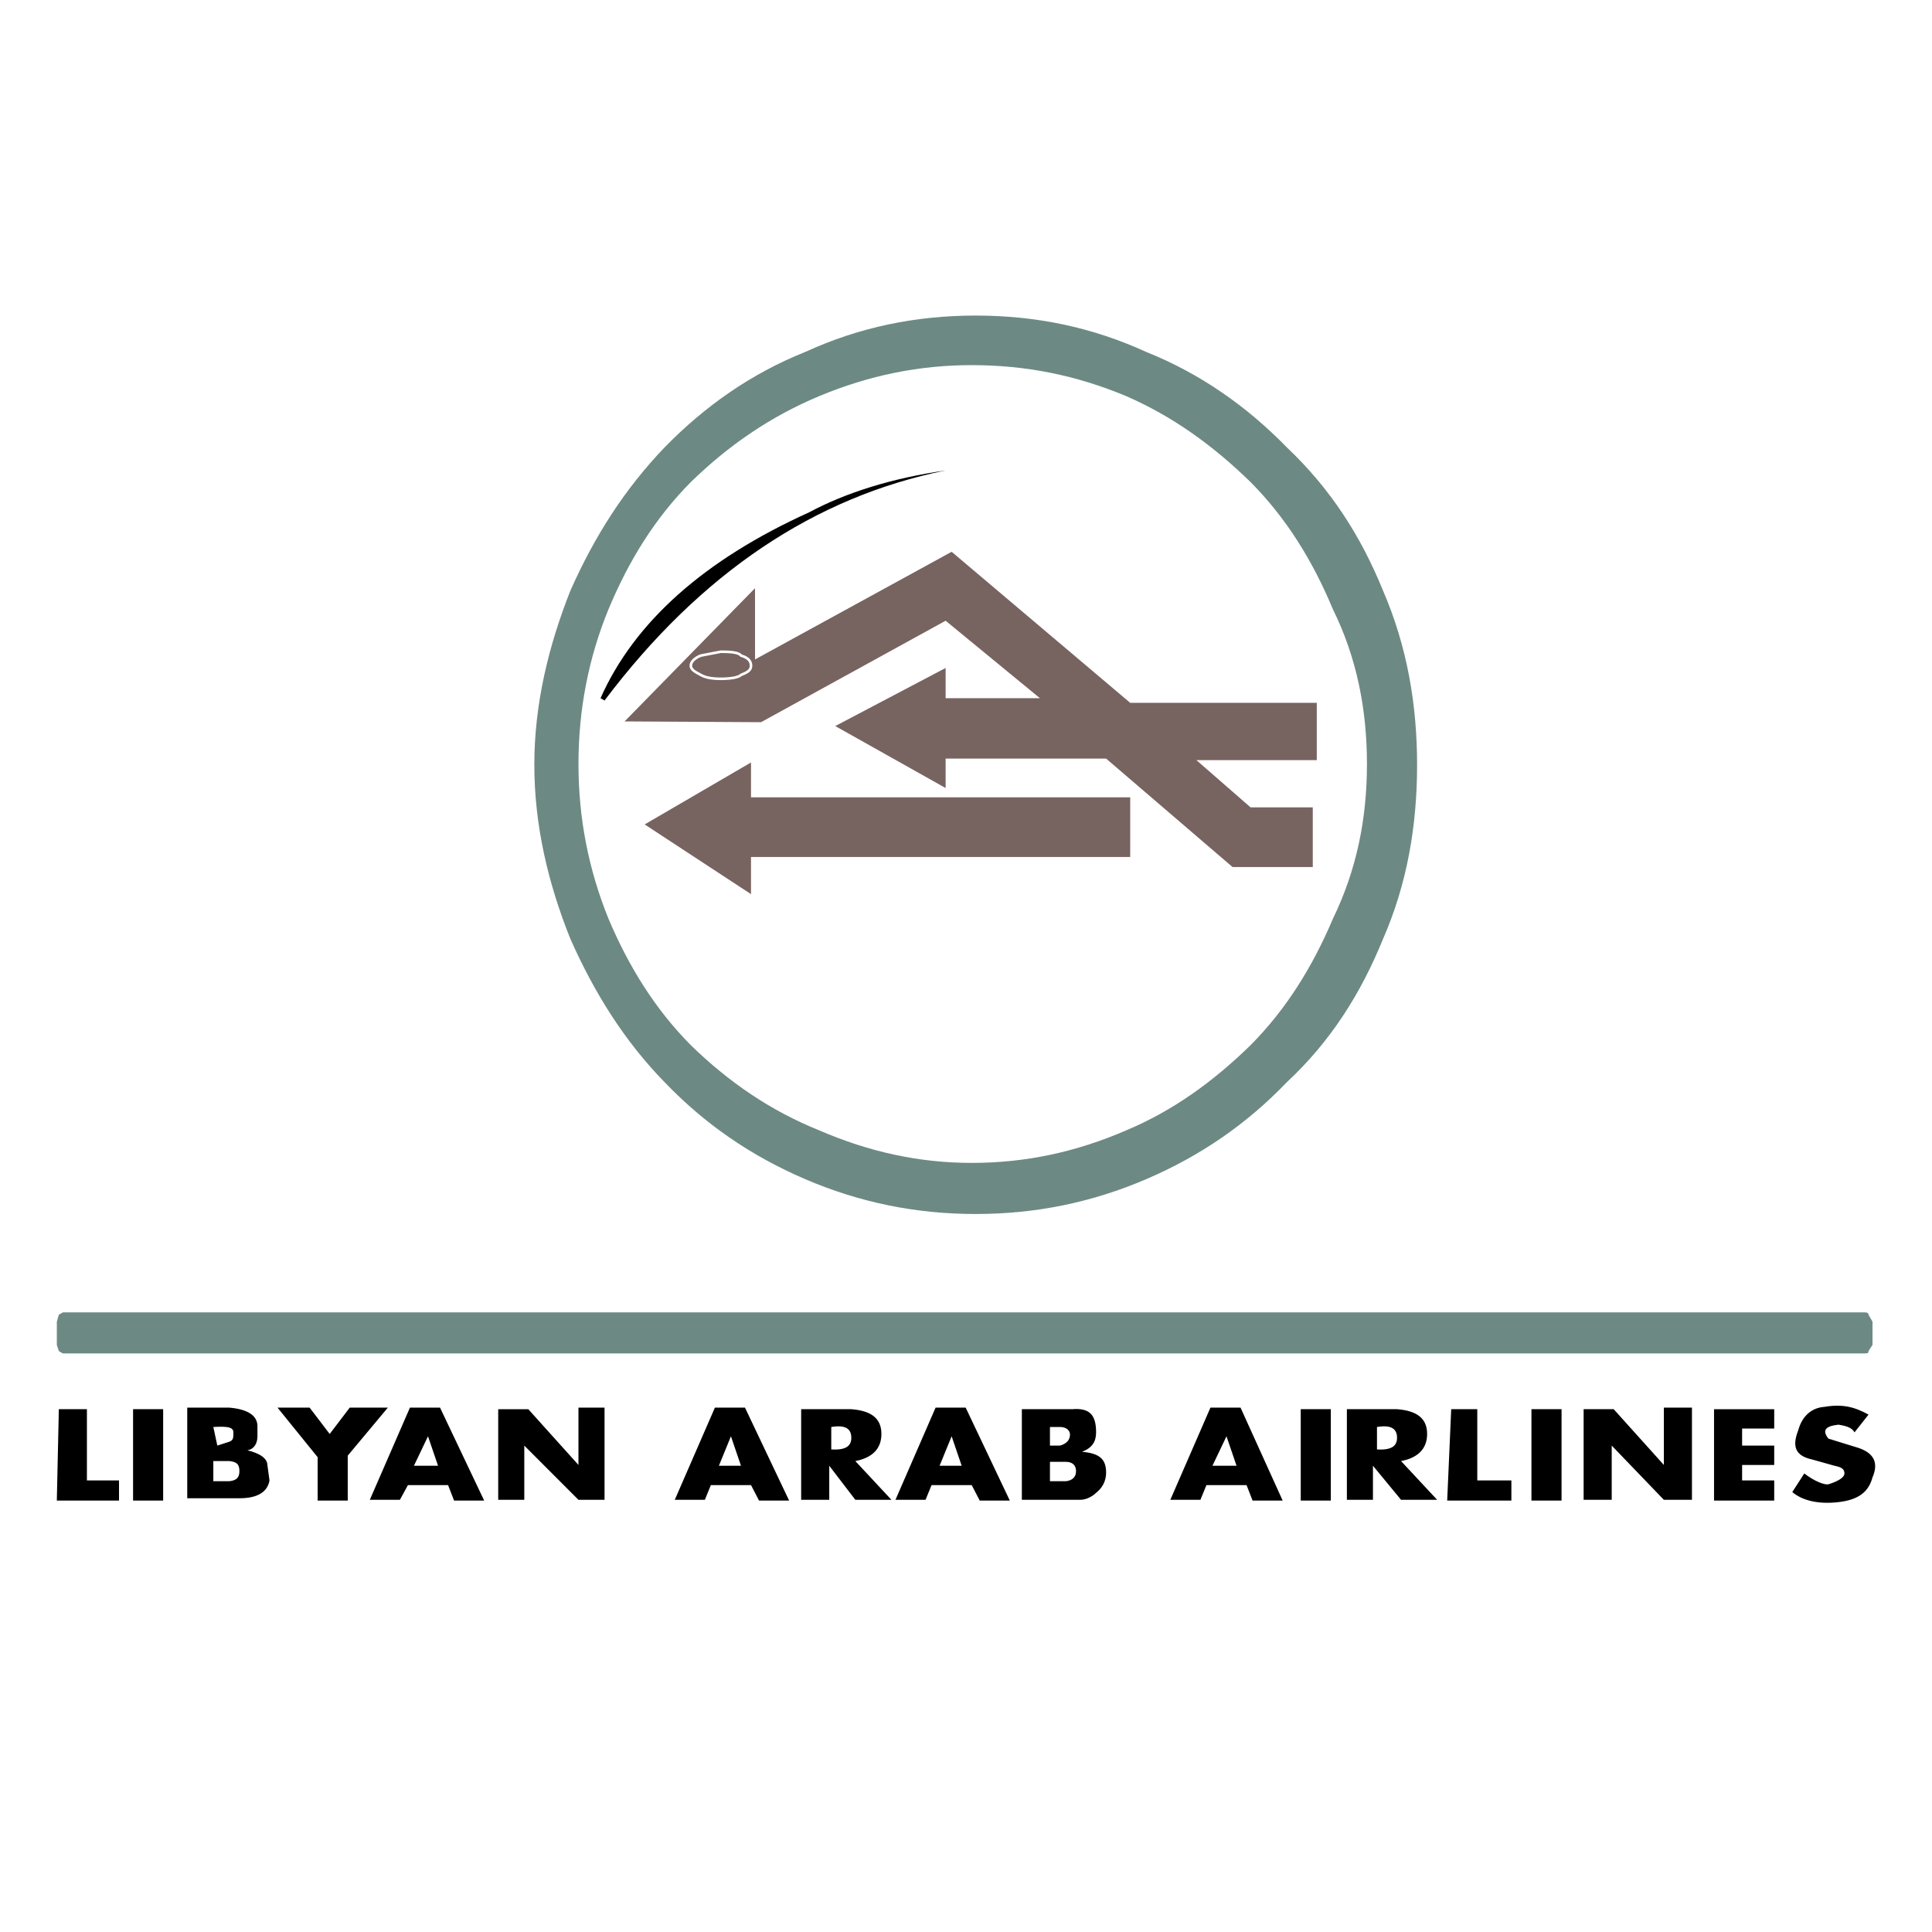 <svg xmlns="http://www.w3.org/2000/svg" width="2500" height="2500" viewBox="0 0 192.756 192.756"><path fill-rule="evenodd" clip-rule="evenodd" fill="#fff" d="M0 0h192.756v192.756H0V0z"/><path d="M66.321 44.62c4.003-4.095 8.607-7.341 14.012-9.504 5.404-2.473 11.009-3.632 17.015-3.632 6.004 0 11.609 1.159 17.014 3.632 5.404 2.164 10.008 5.409 14.012 9.504 4.404 4.173 7.406 8.887 9.607 14.296 2.402 5.563 3.402 11.359 3.402 17.387 0 6.104-1 11.9-3.402 17.386-2.201 5.409-5.203 10.2-9.607 14.295-4.004 4.174-8.607 7.342-14.012 9.66s-11.01 3.477-17.014 3.477c-6.006 0-11.611-1.158-17.015-3.477s-10.008-5.486-14.012-9.66c-4.004-4.096-7.006-8.887-9.408-14.295-2.202-5.486-3.603-11.282-3.603-17.386 0-6.027 1.4-11.823 3.603-17.387 2.401-5.409 5.404-10.123 9.408-14.296zm15.413-5.1c-4.804 2.009-9.008 4.868-12.811 8.578-3.603 3.632-6.205 7.881-8.207 12.673-2.001 4.869-3.002 10.045-3.002 15.455 0 5.409 1.001 10.509 3.002 15.455 2.002 4.714 4.604 8.964 8.207 12.595 3.803 3.709 8.007 6.568 12.811 8.5 5.004 2.164 10.008 3.246 15.213 3.246 5.405 0 10.409-1.082 15.413-3.246 4.604-1.932 8.607-4.791 12.41-8.5 3.604-3.631 6.205-7.881 8.207-12.595 2.402-4.945 3.404-10.046 3.404-15.455 0-5.41-1.002-10.586-3.404-15.455-2.002-4.792-4.604-9.041-8.207-12.673-3.803-3.709-7.807-6.568-12.41-8.578-5.004-2.086-10.008-3.091-15.413-3.091-5.205 0-10.209 1.005-15.213 3.091z" fill-rule="evenodd" clip-rule="evenodd" fill="#6d8984"/><path fill-rule="evenodd" clip-rule="evenodd" fill="#776360" d="M110.357 75.684H94.344v2.937l-11.009-6.182 11.009-5.795v3.013h9.408l-9.408-7.728-18.415 10.124-13.612-.078 13.011-13.291v7.109l19.617-10.741 17.815 15.069h18.615v5.718h-12.01l5.405 4.714h6.205v5.95h-8.006l-12.612-10.819z"/><path fill-rule="evenodd" clip-rule="evenodd" fill="#776360" d="M112.76 85.499H74.928v3.709l-10.609-6.955 10.609-6.182v3.477h37.832v5.951z"/><path d="M69.923 67.338c-.6-.309-1-.54-1-.927s.4-.772 1-1.004l2.002-.386c1.001 0 1.802.077 2.002.386.8.232 1.001.618 1.001 1.004s-.201.618-1.001.927c-.2.232-1.001.387-2.002.387s-1.601-.154-2.002-.387" fill="none" stroke="#fff" stroke-width=".26" stroke-linecap="round" stroke-linejoin="round" stroke-miterlimit="2.613"/><path d="M94.344 46.938c-13.011 2.627-24.42 10.2-34.029 22.951l-.4-.232c3.402-7.65 10.409-13.832 20.817-18.545 3.604-1.932 8.208-3.401 13.612-4.174z" fill-rule="evenodd" clip-rule="evenodd"/><path d="M186.021 135.031H6.27l-.4-.232-.2-.617v-2.318l.2-.695.4-.232h179.751c.4 0 .4.154.4.232l.4.695v2.318l-.4.617c.001.154.001.232-.4.232z" fill-rule="evenodd" clip-rule="evenodd" fill="#6d8984"/><path fill-rule="evenodd" clip-rule="evenodd" d="M13.276 140.596h3.002v9.117h-3.002v-9.117zM25.686 143.299c0 .773-.4 1.314-1 1.393 1.201.309 2.001.771 2.001 1.545l.201 1.467c-.201 1.16-1.202 1.777-3.003 1.777h-5.204v-9.041h4.203c1.802.156 2.802.773 2.802 1.855v1.004zm-2.401-.387c0-.541-.601-.617-2.002-.541l.4 1.855 1.201-.387c.401-.153.401-.386.401-.927zm-2.002 4.869h1.601c.801-.078 1.001-.463 1.001-1.004 0-.619-.2-.928-1.001-1.006h-1.601v2.01zM27.688 140.439h3.203l2.002 2.629 2.001-2.629h3.803l-4.003 4.791v4.483h-3.002v-4.328l-4.004-4.946zM41.3 146.236h2.402l-1.001-2.938-1.401 2.938zm-.601 1.932l-.801 1.469h-3.002l4.003-9.197h3.003l4.404 9.273h-3.003l-.6-1.545h-4.004zM60.315 149.637v-9.198h-2.602v5.719l-5.004-5.562h-3.002v9.041h2.602v-5.41l5.404 5.41h2.602zM71.725 146.236h2.202l-1.001-2.938-1.201 2.938zm-.801 1.932l-.6 1.469h-3.002l4.003-9.197h3.003l4.403 9.273h-3.002l-.8-1.545h-4.005zM93.744 146.236h2.202l-1.001-2.938-1.201 2.938zm-.801 1.932l-.601 1.469H89.34l4.003-9.197h3.003l4.404 9.273h-3.002l-.801-1.545h-4.004zM120.967 146.236h2.402l-1.002-2.938-1.4 2.938zm-.6 1.932l-.602 1.469h-3.002l4.002-9.197h3.004l4.203 9.273h-3.002l-.602-1.545h-4.001zM129.775 140.596h3.002v9.117h-3.002v-9.117zM152.793 140.596h3.004v9.117h-3.004v-9.117zM85.337 145.771l3.603 3.865h-3.603l-2.602-3.4v3.4h-2.803v-9.041h5.004c2.002.154 3.003.926 3.003 2.473 0 1.545-1.001 2.395-2.602 2.703zm-.401-2.318c0-.926-.6-1.312-2.001-1.082v2.242c1.401.078 2.001-.308 2.001-1.16zM109.357 142.912c0 .928-.4 1.547-1.402 1.934 1.803.154 2.402.771 2.402 2.086 0 .85-.4 1.545-1 2.008-.4.387-1.002.697-1.602.697h-5.805v-9.041h5.004c1.802-.157 2.403.617 2.403 2.316zm-3.603-.541h-1v1.855h1c.602-.154 1-.541 1-1.082 0-.462-.399-.773-1-.773zm-1 5.41h1.602c.6-.078 1-.387 1-1.004 0-.619-.4-.928-1-.928h-1.602v1.932zM139.783 145.771l3.602 3.865h-3.602l-2.803-3.4v3.4h-2.602v-9.041h5.004c2 .154 3.002.926 3.002 2.473.001 1.545-1.001 2.395-2.601 2.703zm-.4-2.318c0-.926-.602-1.312-2.002-1.082v2.242c1.4.078 2.002-.308 2.002-1.16zM5.87 140.596h2.802v7.107h3.203v2.01H5.669l.201-9.117zM144.787 140.596h2.602v7.107h3.402v2.01h-6.404l.4-9.117zM168.807 149.637v-9.198h-2.803v5.719L161 140.596h-3.002v9.041h2.803v-5.41l5.203 5.41h2.803zM177.014 146.158h-3.203v1.545h3.203v2.01h-6.004v-9.117h6.004v1.931h-3.203v1.7h3.203v1.931zM186.422 141.135c-1.4-.771-2.602-1.08-4.404-.771-1.201.076-2.201.85-2.602 2.318-.6 1.545-.4 2.549 1.4 2.936l2.203.619c.801.154 1 .385 1 .771s-.6.773-1.602 1.082c-.4.078-1.4-.309-2.402-1.082l-1.199 1.855c1 .85 2.602 1.236 4.604 1.004 2.002-.23 3.002-1.004 3.402-2.473.6-1.391.199-2.395-1.4-2.936l-3.004-.928c-.6-.773-.4-1.236 1.002-1.391 1 .154 1.4.387 1.602.771l1.4-1.775z"/></svg>
